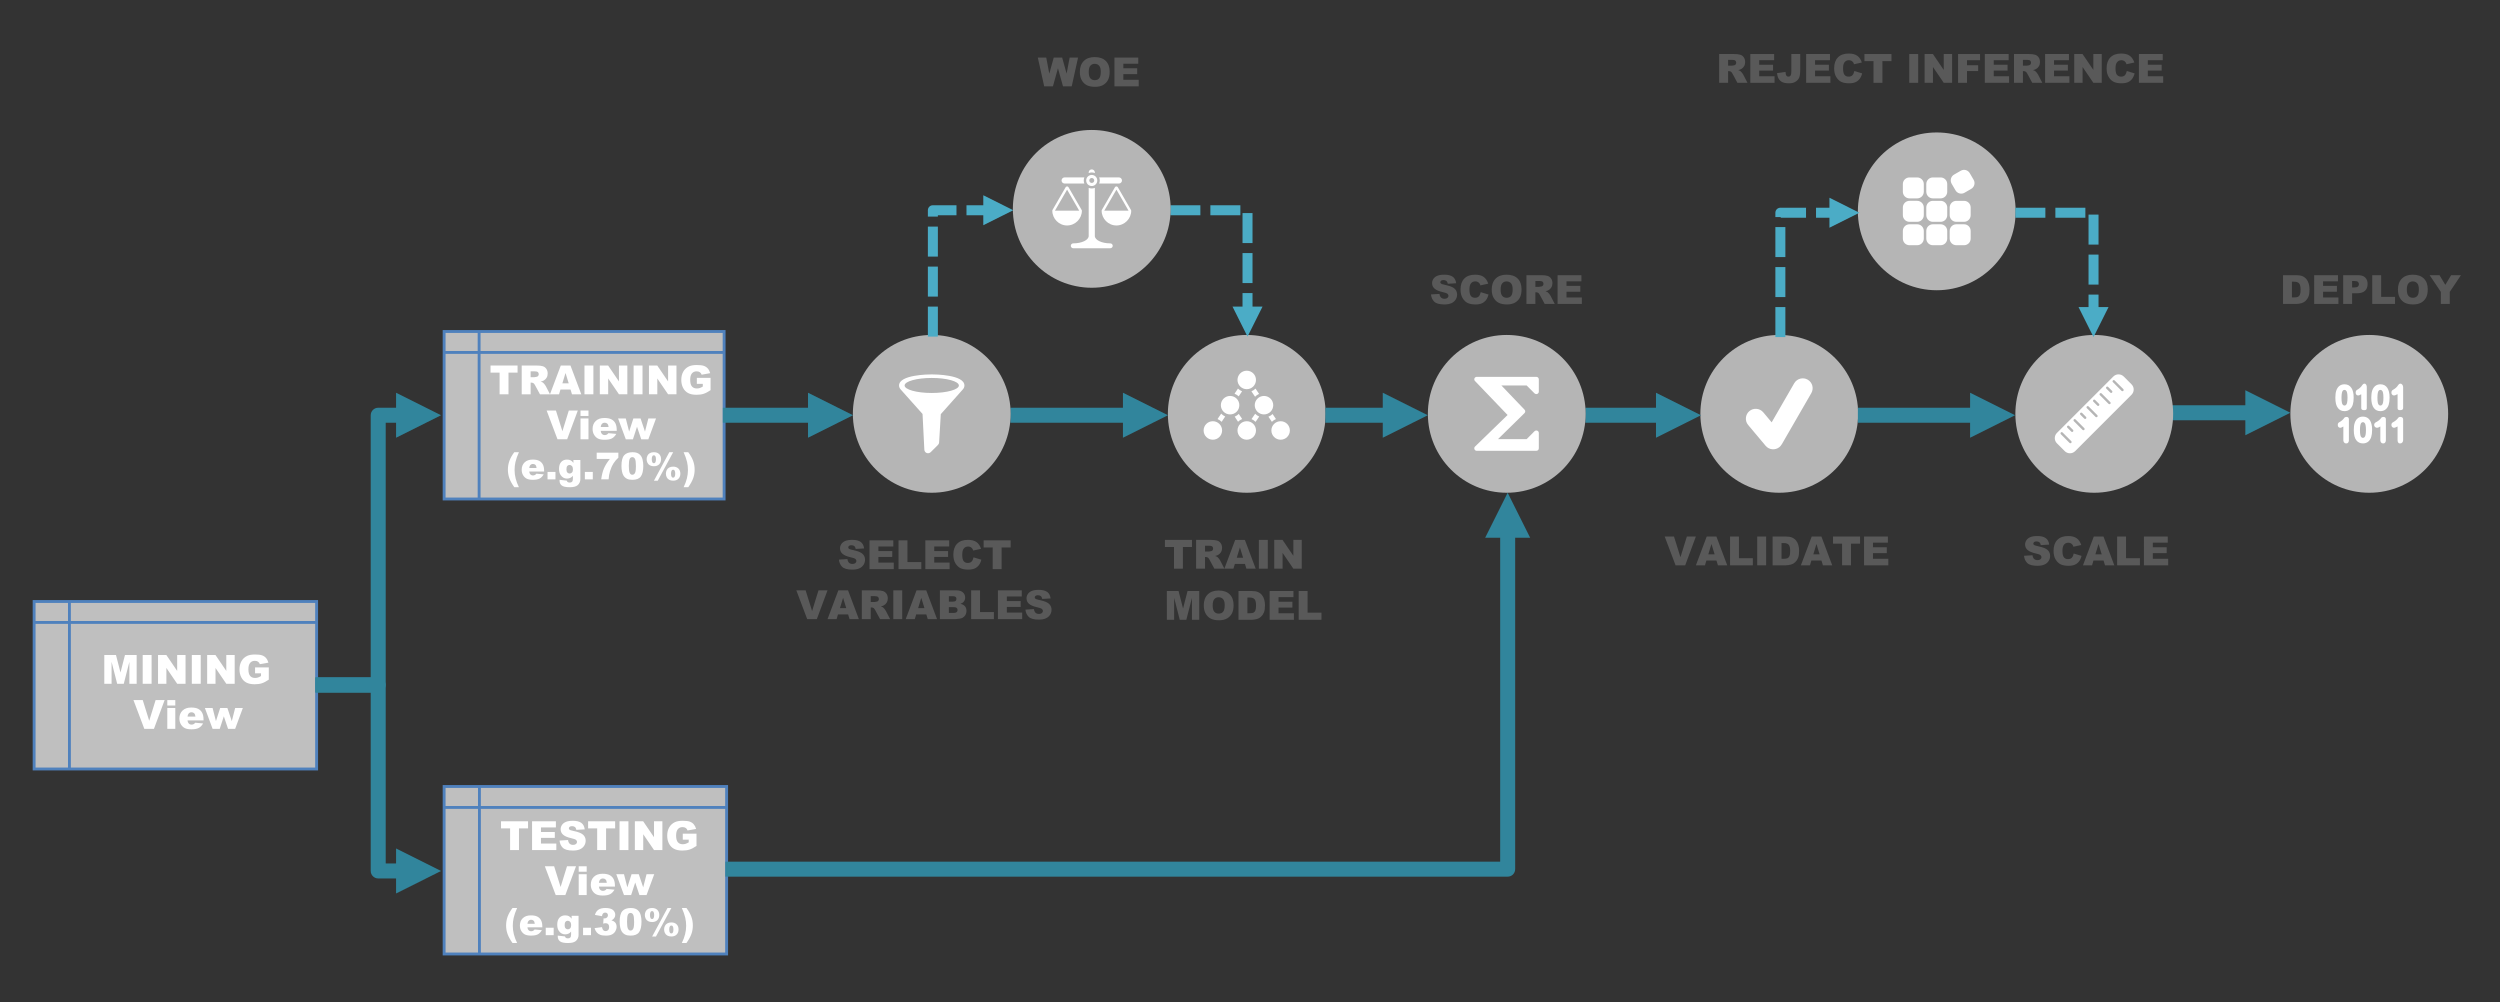 <?xml version="1.0" encoding="utf-8"?>
<!-- Generator: Adobe Illustrator 21.0.2, SVG Export Plug-In . SVG Version: 6.00 Build 0)  -->
<svg version="1.1" id="レイヤー_1" xmlns="http://www.w3.org/2000/svg" xmlns:xlink="http://www.w3.org/1999/xlink" x="0px"
	 y="0px" viewBox="0 0 870.667 349" style="enable-background:new 0 0 870.667 349;"
	 xml:space="preserve">
<rect x="0" y="0" width="870.667" height="349" fill="#333333" stroke="none"/>
<style type="text/css">
	.st0{fill-rule:evenodd;clip-rule:evenodd;fill:#BFBFBF;stroke:#4F81BD;stroke-miterlimit:10;}
	.st1{fill:none;stroke:#4F81BD;stroke-linejoin:round;stroke-miterlimit:10;}
	.st2{fill:#FFFFFF;}
	.st3{fill:#595959;}
	.st4{fill:#31859C;}
	.st5{fill:#B5B5B5;}
	.st6{fill:#4BACC6;}
</style>
<rect x="11.883" y="209.478" class="st0" width="98.385" height="58.335"/>
<path class="st1" d="M11.883,216.77h98.385 M24.182,209.478v58.335"/>
<g>
	<path class="st2" d="M36.321,228.116h4.072l1.571,6.098l1.56-6.098h4.07v10.021h-2.536v-7.643l-1.954,7.643h-2.295l-1.951-7.643
		v7.643h-2.536V228.116z"/>
	<path class="st2" d="M49.692,228.116h3.104v10.021h-3.104V228.116z"/>
	<path class="st2" d="M55.038,228.116h2.892l3.773,5.544v-5.544h2.919v10.021h-2.919l-3.753-5.502v5.502h-2.912V228.116z"/>
	<path class="st2" d="M66.802,228.116h3.104v10.021h-3.104V228.116z"/>
	<path class="st2" d="M72.148,228.116h2.892l3.773,5.544v-5.544h2.919v10.021h-2.919l-3.753-5.502v5.502h-2.912V228.116z"/>
	<path class="st2" d="M88.828,234.508v-2.085h4.785v4.272c-0.916,0.625-1.726,1.049-2.43,1.275s-1.539,0.338-2.505,0.338
		c-1.189,0-2.159-0.203-2.909-0.608s-1.331-1.009-1.743-1.812s-0.619-1.723-0.619-2.762c0-1.094,0.226-2.045,0.677-2.854
		s1.112-1.423,1.982-1.842c0.679-0.324,1.593-0.485,2.741-0.485c1.107,0,1.936,0.1,2.485,0.301s1.005,0.512,1.367,0.933
		s0.635,0.956,0.817,1.603l-2.987,0.533c-0.123-0.378-0.332-0.667-0.625-0.868s-0.669-0.301-1.125-0.301
		c-0.679,0-1.22,0.236-1.624,0.708s-0.605,1.218-0.605,2.239c0,1.084,0.204,1.859,0.612,2.324s0.977,0.697,1.706,0.697
		c0.346,0,0.677-0.05,0.991-0.15s0.674-0.271,1.08-0.513v-0.943H88.828z"/>
</g>
<g>
	<path class="st2" d="M46.475,243.812h3.237l2.255,7.212l2.227-7.212h3.143l-3.721,10.021h-3.356L46.475,243.812z"/>
	<path class="st2" d="M58.267,243.812h2.782v1.894h-2.782V243.812z M58.267,246.573h2.782v7.26h-2.782V246.573z"/>
	<path class="st2" d="M70.886,250.894h-5.578c0.05,0.446,0.171,0.779,0.362,0.998c0.269,0.314,0.62,0.472,1.053,0.472
		c0.273,0,0.533-0.068,0.779-0.205c0.15-0.087,0.312-0.239,0.485-0.458l2.741,0.253c-0.419,0.729-0.925,1.252-1.518,1.569
		c-0.592,0.316-1.442,0.475-2.55,0.475c-0.961,0-1.718-0.136-2.27-0.406c-0.551-0.271-1.008-0.702-1.371-1.293
		c-0.362-0.59-0.543-1.283-0.543-2.081c0-1.135,0.363-2.053,1.09-2.755c0.727-0.702,1.73-1.053,3.011-1.053
		c1.039,0,1.859,0.157,2.461,0.472s1.06,0.77,1.374,1.367s0.472,1.374,0.472,2.331V250.894z M68.056,249.561
		c-0.055-0.538-0.199-0.923-0.434-1.155s-0.543-0.349-0.926-0.349c-0.442,0-0.795,0.175-1.06,0.526
		c-0.168,0.219-0.276,0.544-0.321,0.978H68.056z"/>
	<path class="st2" d="M71.351,246.573h2.69l1.164,4.57l1.473-4.57h2.514l1.535,4.582l1.17-4.582h2.674l-2.674,7.26h-2.476
		l-1.471-4.368l-1.421,4.368h-2.487L71.351,246.573z"/>
</g>
<g>
	<path class="st3" d="M405.708,188.028h9.413v2.475h-3.158v7.547h-3.097v-7.547h-3.158V188.028z"/>
	<path class="st3" d="M416.563,198.05v-10.021h5.161c0.957,0,1.688,0.082,2.194,0.246s0.914,0.468,1.224,0.913
		s0.465,0.985,0.465,1.624c0,0.556-0.119,1.036-0.355,1.439c-0.237,0.403-0.563,0.73-0.979,0.981
		c-0.264,0.16-0.627,0.292-1.087,0.396c0.369,0.123,0.638,0.247,0.806,0.37c0.114,0.082,0.279,0.257,0.495,0.527
		c0.216,0.269,0.361,0.477,0.434,0.623l1.5,2.904h-3.499l-1.655-3.063c-0.209-0.396-0.396-0.654-0.561-0.772
		c-0.223-0.155-0.476-0.232-0.759-0.232h-0.273v4.067H416.563z M419.673,192.089h1.306c0.141,0,0.415-0.045,0.82-0.137
		c0.205-0.041,0.373-0.146,0.502-0.314s0.195-0.362,0.195-0.581c0-0.324-0.103-0.572-0.308-0.745s-0.59-0.26-1.155-0.26h-1.36
		V192.089z"/>
	<path class="st3" d="M433.573,196.396h-3.516l-0.489,1.654h-3.162l3.767-10.021h3.378l3.766,10.021h-3.243L433.573,196.396z
		 M432.93,194.229l-1.106-3.603l-1.095,3.603H432.93z"/>
	<path class="st3" d="M438.424,188.028h3.104v10.021h-3.104V188.028z"/>
	<path class="st3" d="M443.77,188.028h2.892l3.773,5.544v-5.544h2.919v10.021h-2.919l-3.753-5.502v5.502h-2.912V188.028z"/>
	<path class="st3" d="M406.378,205.828h4.072l1.571,6.098l1.56-6.098h4.07v10.021h-2.536v-7.643l-1.954,7.643h-2.295l-1.951-7.643
		v7.643h-2.536V205.828z"/>
	<path class="st3" d="M419.236,210.846c0-1.636,0.456-2.91,1.367-3.821s2.181-1.367,3.808-1.367c1.668,0,2.953,0.448,3.855,1.343
		s1.354,2.15,1.354,3.763c0,1.171-0.197,2.132-0.591,2.881s-0.964,1.333-1.709,1.75s-1.674,0.625-2.786,0.625
		c-1.13,0-2.065-0.18-2.806-0.54s-1.341-0.93-1.801-1.709S419.236,212.017,419.236,210.846z M422.333,210.859
		c0,1.012,0.188,1.739,0.564,2.181s0.888,0.663,1.535,0.663c0.666,0,1.18-0.216,1.545-0.649s0.547-1.21,0.547-2.331
		c0-0.943-0.19-1.633-0.571-2.068s-0.896-0.653-1.548-0.653c-0.625,0-1.125,0.221-1.504,0.663S422.333,209.838,422.333,210.859z"/>
	<path class="st3" d="M431.329,205.828h4.601c0.907,0,1.64,0.123,2.198,0.369s1.02,0.599,1.384,1.06s0.629,0.996,0.793,1.606
		s0.246,1.258,0.246,1.941c0,1.071-0.122,1.901-0.366,2.492s-0.582,1.084-1.015,1.483s-0.898,0.664-1.395,0.796
		c-0.679,0.182-1.294,0.273-1.846,0.273h-4.601V205.828z M434.425,208.098v5.476h0.759c0.647,0,1.107-0.072,1.381-0.215
		s0.488-0.394,0.643-0.752s0.232-0.938,0.232-1.74c0-1.062-0.173-1.789-0.52-2.181s-0.92-0.588-1.723-0.588H434.425z"/>
	<path class="st3" d="M442.171,205.828h8.299v2.14h-5.195v1.593h4.819v2.044h-4.819v1.976h5.346v2.27h-8.449V205.828z"/>
	<path class="st3" d="M452.288,205.828h3.097v7.554h4.833v2.468h-7.93V205.828z"/>
</g>
<rect x="154.673" y="115.446" class="st0" width="97.515" height="58.335"/>
<path class="st1" d="M154.673,122.738h97.515 M166.862,115.446v58.335"/>
<g>
	<path class="st2" d="M170.837,127.3h9.413v2.475h-3.158v7.547h-3.097v-7.547h-3.158V127.3z"/>
	<path class="st2" d="M181.692,137.321V127.3h5.161c0.957,0,1.688,0.082,2.194,0.246s0.914,0.468,1.224,0.913
		s0.465,0.985,0.465,1.624c0,0.556-0.119,1.036-0.355,1.439c-0.237,0.403-0.563,0.73-0.979,0.981
		c-0.264,0.16-0.627,0.292-1.087,0.396c0.369,0.123,0.638,0.247,0.806,0.37c0.114,0.082,0.279,0.257,0.495,0.527
		c0.216,0.269,0.361,0.477,0.434,0.623l1.5,2.904h-3.499l-1.655-3.063c-0.209-0.396-0.396-0.654-0.561-0.772
		c-0.223-0.155-0.476-0.232-0.759-0.232h-0.273v4.067H181.692z M184.802,131.36h1.306c0.141,0,0.415-0.045,0.82-0.137
		c0.205-0.041,0.373-0.146,0.502-0.314s0.195-0.362,0.195-0.581c0-0.324-0.103-0.572-0.308-0.745s-0.59-0.26-1.155-0.26h-1.36
		V131.36z"/>
	<path class="st2" d="M198.702,135.667h-3.516l-0.489,1.654h-3.162l3.767-10.021h3.378l3.766,10.021h-3.243L198.702,135.667z
		 M198.059,133.5l-1.106-3.603l-1.095,3.603H198.059z"/>
	<path class="st2" d="M203.553,127.3h3.104v10.021h-3.104V127.3z"/>
	<path class="st2" d="M208.899,127.3h2.892l3.773,5.544V127.3h2.919v10.021h-2.919l-3.753-5.502v5.502h-2.912V127.3z"/>
	<path class="st2" d="M220.664,127.3h3.104v10.021h-3.104V127.3z"/>
	<path class="st2" d="M226.009,127.3h2.892l3.773,5.544V127.3h2.919v10.021h-2.919l-3.753-5.502v5.502h-2.912V127.3z"/>
	<path class="st2" d="M242.689,133.691v-2.085h4.785v4.272c-0.916,0.625-1.726,1.049-2.43,1.275s-1.539,0.338-2.505,0.338
		c-1.189,0-2.159-0.203-2.909-0.608s-1.331-1.009-1.743-1.812s-0.619-1.723-0.619-2.762c0-1.094,0.226-2.045,0.677-2.854
		s1.112-1.423,1.982-1.842c0.679-0.324,1.593-0.485,2.741-0.485c1.107,0,1.936,0.1,2.485,0.301s1.005,0.512,1.367,0.933
		s0.635,0.956,0.817,1.603l-2.987,0.533c-0.123-0.378-0.332-0.667-0.625-0.868s-0.669-0.301-1.125-0.301
		c-0.679,0-1.22,0.236-1.624,0.708s-0.605,1.218-0.605,2.239c0,1.084,0.204,1.859,0.612,2.324s0.977,0.697,1.706,0.697
		c0.346,0,0.677-0.05,0.991-0.15s0.674-0.271,1.08-0.513v-0.943H242.689z"/>
</g>
<g>
	<path class="st2" d="M190.376,142.972h3.237l2.255,7.212l2.227-7.212h3.143l-3.721,10.021h-3.356L190.376,142.972z"/>
	<path class="st2" d="M202.168,142.972h2.782v1.894h-2.782V142.972z M202.168,145.733h2.782v7.26h-2.782V145.733z"/>
	<path class="st2" d="M214.787,150.054h-5.578c0.05,0.447,0.171,0.779,0.362,0.998c0.269,0.314,0.62,0.472,1.053,0.472
		c0.273,0,0.533-0.068,0.779-0.205c0.15-0.086,0.312-0.239,0.485-0.458l2.741,0.253c-0.419,0.729-0.925,1.252-1.518,1.569
		s-1.442,0.475-2.55,0.475c-0.961,0-1.718-0.136-2.27-0.407s-1.008-0.702-1.371-1.292s-0.543-1.284-0.543-2.082
		c0-1.135,0.363-2.053,1.09-2.755s1.73-1.053,3.011-1.053c1.039,0,1.859,0.157,2.461,0.472s1.06,0.77,1.374,1.367
		s0.472,1.374,0.472,2.331V150.054z M211.957,148.721c-0.055-0.538-0.199-0.923-0.434-1.155s-0.543-0.349-0.926-0.349
		c-0.442,0-0.795,0.175-1.06,0.526c-0.168,0.219-0.276,0.544-0.321,0.978H211.957z"/>
	<path class="st2" d="M215.252,145.733h2.69l1.164,4.571l1.473-4.571h2.514l1.535,4.583l1.17-4.583h2.674l-2.674,7.26h-2.476
		l-1.471-4.368l-1.421,4.368h-2.487L215.252,145.733z"/>
</g>
<g>
	<g>
		<path class="st2" d="M179.11,157.484h1.612c-0.554,1.227-0.954,2.361-1.2,3.402c-0.208,0.884-0.311,1.828-0.311,2.831
			c0,1.934,0.503,3.923,1.511,5.967h-1.612c-0.821-1.164-1.397-2.216-1.73-3.158c-0.332-0.942-0.498-1.929-0.498-2.961
			c0-1.071,0.175-2.088,0.523-3.053C177.755,159.547,178.323,158.538,179.11,157.484z"/>
		<path class="st2" d="M189.495,164.219h-5.18c0.046,0.415,0.159,0.724,0.336,0.927c0.25,0.292,0.576,0.438,0.978,0.438
			c0.254,0,0.495-0.063,0.724-0.19c0.14-0.081,0.29-0.222,0.451-0.425l2.545,0.235c-0.389,0.677-0.859,1.163-1.409,1.457
			c-0.55,0.294-1.339,0.441-2.368,0.441c-0.893,0-1.595-0.126-2.107-0.378c-0.512-0.251-0.937-0.651-1.272-1.199
			c-0.337-0.548-0.505-1.192-0.505-1.933c0-1.054,0.337-1.906,1.013-2.558c0.675-0.652,1.607-0.978,2.796-0.978
			c0.965,0,1.727,0.146,2.285,0.438s0.984,0.715,1.276,1.27s0.438,1.276,0.438,2.165V164.219z M186.867,162.981
			c-0.051-0.5-0.185-0.857-0.403-1.073c-0.218-0.216-0.504-0.324-0.86-0.324c-0.411,0-0.738,0.163-0.984,0.489
			c-0.157,0.203-0.256,0.506-0.298,0.908H186.867z"/>
		<path class="st2" d="M190.688,164.358h2.761v2.59h-2.761V164.358z"/>
		<path class="st2" d="M199.702,160.207h2.418v6.367l0.006,0.298c0,0.423-0.09,0.826-0.27,1.209c-0.18,0.383-0.419,0.693-0.718,0.93
			c-0.298,0.237-0.677,0.408-1.136,0.514c-0.459,0.106-0.985,0.159-1.578,0.159c-1.354,0-2.284-0.203-2.79-0.609
			c-0.506-0.406-0.759-0.95-0.759-1.631c0-0.084,0.004-0.199,0.013-0.343l2.507,0.286c0.063,0.233,0.161,0.394,0.292,0.482
			c0.19,0.131,0.43,0.197,0.717,0.197c0.373,0,0.65-0.1,0.835-0.298c0.184-0.199,0.276-0.546,0.276-1.041v-1.022
			c-0.254,0.3-0.508,0.519-0.762,0.654c-0.398,0.211-0.827,0.317-1.289,0.317c-0.901,0-1.629-0.394-2.184-1.181
			c-0.394-0.559-0.59-1.297-0.59-2.215c0-1.049,0.254-1.849,0.762-2.399s1.172-0.825,1.993-0.825c0.525,0,0.958,0.089,1.298,0.267
			c0.34,0.178,0.659,0.472,0.955,0.882V160.207z M197.271,163.476c0,0.487,0.104,0.847,0.311,1.083
			c0.208,0.234,0.48,0.352,0.819,0.352c0.322,0,0.591-0.122,0.809-0.365c0.218-0.244,0.327-0.611,0.327-1.102
			s-0.114-0.866-0.343-1.127c-0.229-0.26-0.508-0.39-0.838-0.39s-0.594,0.12-0.79,0.359
			C197.369,162.525,197.271,162.922,197.271,163.476z"/>
		<path class="st2" d="M203.688,164.358h2.761v2.59h-2.761V164.358z"/>
		<path class="st2" d="M207.808,157.643h7.547v1.746c-0.656,0.592-1.204,1.233-1.644,1.923c-0.533,0.838-0.954,1.771-1.263,2.799
			c-0.246,0.8-0.411,1.746-0.495,2.837h-2.577c0.203-1.519,0.522-2.793,0.958-3.821s1.125-2.128,2.069-3.301h-4.596V157.643z"/>
		<path class="st2" d="M216.434,162.257c0-1.769,0.318-3.007,0.955-3.713c0.637-0.707,1.607-1.06,2.911-1.06
			c0.626,0,1.141,0.077,1.542,0.232c0.402,0.154,0.73,0.355,0.984,0.603c0.254,0.248,0.454,0.508,0.6,0.781
			c0.146,0.272,0.263,0.591,0.352,0.955c0.173,0.694,0.26,1.417,0.26,2.171c0,1.688-0.286,2.924-0.857,3.707
			s-1.555,1.174-2.952,1.174c-0.783,0-1.416-0.125-1.898-0.375s-0.878-0.616-1.187-1.098c-0.224-0.343-0.399-0.812-0.523-1.406
			C216.497,163.634,216.434,162.977,216.434,162.257z M218.999,162.264c0,1.185,0.104,1.994,0.314,2.428
			c0.209,0.434,0.513,0.651,0.911,0.651c0.262,0,0.49-0.092,0.682-0.276c0.193-0.185,0.334-0.475,0.426-0.873
			c0.091-0.398,0.136-1.018,0.136-1.86c0-1.236-0.105-2.066-0.314-2.492c-0.21-0.425-0.524-0.638-0.943-0.638
			c-0.427,0-0.736,0.217-0.927,0.65C219.094,160.289,218.999,161.091,218.999,162.264z"/>
		<path class="st2" d="M225.2,159.928c0-0.432,0.094-0.842,0.283-1.231c0.188-0.389,0.476-0.688,0.863-0.898
			c0.387-0.209,0.845-0.314,1.374-0.314c0.779,0,1.392,0.222,1.841,0.667s0.673,1.037,0.673,1.777c0,0.745-0.224,1.339-0.673,1.784
			s-1.062,0.667-1.841,0.667c-0.529,0-0.987-0.104-1.374-0.314c-0.388-0.209-0.675-0.509-0.863-0.898
			C225.295,160.776,225.2,160.364,225.2,159.928z M226.984,159.94c0,0.525,0.084,0.906,0.254,1.143
			c0.11,0.157,0.271,0.235,0.482,0.235s0.37-0.078,0.476-0.235c0.169-0.237,0.254-0.618,0.254-1.143
			c0-0.521-0.084-0.901-0.254-1.143c-0.106-0.152-0.265-0.229-0.476-0.229s-0.373,0.076-0.482,0.229
			C227.069,159.035,226.984,159.416,226.984,159.94z M233.101,157.484h1.341l-5.376,9.94h-1.327L233.101,157.484z M231.91,164.961
			c0-0.436,0.093-0.847,0.279-1.235c0.186-0.387,0.474-0.687,0.863-0.898s0.846-0.317,1.371-0.317c0.783,0,1.398,0.223,1.847,0.669
			c0.449,0.447,0.673,1.04,0.673,1.781s-0.224,1.334-0.673,1.781c-0.449,0.446-1.064,0.669-1.847,0.669
			c-0.525,0-0.982-0.106-1.371-0.317s-0.677-0.511-0.863-0.898C232.003,165.809,231.91,165.397,231.91,164.961z M233.694,164.974
			c0,0.525,0.084,0.906,0.254,1.143c0.106,0.152,0.265,0.229,0.476,0.229s0.373-0.076,0.482-0.229
			c0.169-0.237,0.254-0.618,0.254-1.143s-0.084-0.908-0.254-1.149c-0.11-0.152-0.271-0.229-0.482-0.229s-0.37,0.078-0.476,0.235
			C233.778,164.068,233.694,164.449,233.694,164.974z"/>
		<path class="st2" d="M241.396,160.512c0.35,0.965,0.524,1.982,0.524,3.053c0,1.033-0.166,2.02-0.499,2.961
			c-0.332,0.941-0.909,1.994-1.729,3.158h-1.612c1.007-2.044,1.511-4.033,1.511-5.967c0-1.003-0.104-1.947-0.311-2.831
			c-0.246-1.041-0.646-2.175-1.2-3.402h1.612C240.479,158.538,241.048,159.547,241.396,160.512z"/>
	</g>
</g>
<rect x="154.673" y="273.907" class="st0" width="98.385" height="58.335"/>
<path class="st1" d="M154.673,281.199h98.385 M166.971,273.907v58.335"/>
<g>
	<path class="st2" d="M174.49,286.027h9.413v2.475h-3.158v7.547h-3.097v-7.547h-3.158V286.027z"/>
	<path class="st2" d="M185.298,286.027h8.299v2.14h-5.195v1.593h4.819v2.044h-4.819v1.976h5.346v2.27h-8.449V286.027z"/>
	<path class="st2" d="M194.875,292.733l2.946-0.185c0.064,0.479,0.194,0.843,0.39,1.094c0.319,0.405,0.775,0.608,1.367,0.608
		c0.442,0,0.783-0.104,1.022-0.312c0.239-0.207,0.359-0.447,0.359-0.721c0-0.26-0.114-0.492-0.342-0.697s-0.756-0.398-1.586-0.581
		c-1.358-0.306-2.327-0.711-2.905-1.217c-0.583-0.506-0.875-1.15-0.875-1.935c0-0.515,0.149-1.002,0.448-1.459
		c0.298-0.459,0.748-0.818,1.347-1.08c0.599-0.263,1.421-0.394,2.464-0.394c1.281,0,2.257,0.238,2.929,0.714
		c0.672,0.477,1.072,1.234,1.2,2.273l-2.919,0.171c-0.078-0.451-0.24-0.779-0.489-0.984s-0.591-0.308-1.029-0.308
		c-0.36,0-0.631,0.076-0.813,0.229c-0.182,0.153-0.273,0.339-0.273,0.558c0,0.159,0.075,0.303,0.226,0.431
		c0.146,0.132,0.492,0.255,1.039,0.369c1.354,0.292,2.323,0.587,2.909,0.885c0.585,0.299,1.012,0.669,1.278,1.111
		s0.4,0.937,0.4,1.483c0,0.643-0.178,1.235-0.533,1.777s-0.852,0.954-1.49,1.233c-0.638,0.281-1.442,0.421-2.413,0.421
		c-1.705,0-2.885-0.328-3.541-0.984S194.962,293.745,194.875,292.733z"/>
	<path class="st2" d="M204.821,286.027h9.413v2.475h-3.158v7.547h-3.097v-7.547h-3.158V286.027z"/>
	<path class="st2" d="M215.759,286.027h3.104v10.021h-3.104V286.027z"/>
	<path class="st2" d="M221.105,286.027h2.892l3.773,5.544v-5.544h2.919v10.021h-2.919l-3.753-5.503v5.503h-2.912V286.027z"/>
	<path class="st2" d="M237.784,292.419v-2.085h4.785v4.272c-0.916,0.624-1.726,1.05-2.43,1.274
		c-0.704,0.227-1.539,0.339-2.505,0.339c-1.189,0-2.159-0.203-2.909-0.608s-1.331-1.01-1.743-1.812s-0.619-1.723-0.619-2.762
		c0-1.094,0.226-2.045,0.677-2.854c0.451-0.809,1.112-1.423,1.982-1.842c0.679-0.323,1.593-0.485,2.741-0.485
		c1.107,0,1.936,0.101,2.485,0.301s1.005,0.512,1.367,0.933c0.362,0.422,0.635,0.956,0.817,1.604l-2.987,0.533
		c-0.123-0.378-0.332-0.668-0.625-0.868s-0.669-0.301-1.125-0.301c-0.679,0-1.22,0.235-1.624,0.708
		c-0.403,0.471-0.605,1.218-0.605,2.238c0,1.085,0.204,1.859,0.612,2.324s0.977,0.697,1.706,0.697c0.346,0,0.677-0.05,0.991-0.15
		s0.674-0.271,1.08-0.513v-0.943H237.784z"/>
</g>
<g>
	<path class="st2" d="M189.75,301.699h3.237l2.255,7.212l2.227-7.212h3.143l-3.721,10.021h-3.356L189.75,301.699z"/>
	<path class="st2" d="M201.542,301.699h2.782v1.894h-2.782V301.699z M201.542,304.461h2.782v7.26h-2.782V304.461z"/>
	<path class="st2" d="M214.161,308.781h-5.578c0.05,0.446,0.171,0.779,0.362,0.998c0.269,0.314,0.62,0.472,1.053,0.472
		c0.273,0,0.533-0.068,0.779-0.205c0.15-0.087,0.312-0.239,0.485-0.458l2.741,0.253c-0.419,0.729-0.925,1.252-1.518,1.569
		c-0.592,0.316-1.442,0.475-2.55,0.475c-0.961,0-1.718-0.136-2.27-0.406c-0.551-0.271-1.008-0.702-1.371-1.293
		c-0.362-0.59-0.543-1.283-0.543-2.081c0-1.135,0.363-2.053,1.09-2.755s1.73-1.053,3.011-1.053c1.039,0,1.859,0.157,2.461,0.472
		s1.06,0.771,1.374,1.367s0.472,1.374,0.472,2.331V308.781z M211.331,307.448c-0.055-0.538-0.199-0.923-0.434-1.155
		s-0.543-0.349-0.926-0.349c-0.442,0-0.795,0.176-1.06,0.526c-0.168,0.219-0.276,0.545-0.321,0.978H211.331z"/>
	<path class="st2" d="M214.626,304.461h2.69l1.164,4.57l1.473-4.57h2.514l1.535,4.582l1.17-4.582h2.674l-2.674,7.26h-2.476
		l-1.471-4.368l-1.421,4.368h-2.487L214.626,304.461z"/>
</g>
<g>
	<path class="st2" d="M178.485,316.223h1.612c-0.554,1.228-0.954,2.361-1.2,3.402c-0.208,0.885-0.311,1.828-0.311,2.832
		c0,1.934,0.503,3.922,1.511,5.967h-1.612c-0.821-1.164-1.397-2.217-1.73-3.158c-0.332-0.941-0.498-1.929-0.498-2.961
		c0-1.071,0.175-2.089,0.523-3.054C177.13,318.286,177.698,317.277,178.485,316.223z"/>
	<path class="st2" d="M188.87,322.958h-5.18c0.046,0.415,0.159,0.724,0.336,0.927c0.25,0.292,0.576,0.438,0.978,0.438
		c0.254,0,0.495-0.063,0.724-0.189c0.14-0.081,0.29-0.223,0.451-0.426l2.545,0.234c-0.389,0.678-0.859,1.163-1.409,1.457
		s-1.339,0.441-2.368,0.441c-0.893,0-1.595-0.126-2.107-0.378s-0.937-0.651-1.272-1.199c-0.337-0.548-0.505-1.192-0.505-1.933
		c0-1.055,0.337-1.907,1.013-2.559c0.675-0.651,1.607-0.978,2.796-0.978c0.965,0,1.727,0.146,2.285,0.438
		c0.559,0.291,0.984,0.715,1.276,1.27c0.292,0.554,0.438,1.275,0.438,2.164V322.958z M186.242,321.721
		c-0.051-0.5-0.185-0.857-0.403-1.073c-0.218-0.216-0.504-0.323-0.86-0.323c-0.411,0-0.738,0.162-0.984,0.488
		c-0.157,0.203-0.256,0.506-0.298,0.908H186.242z"/>
	<path class="st2" d="M190.063,323.098h2.761v2.59h-2.761V323.098z"/>
	<path class="st2" d="M199.077,318.946h2.418v6.366l0.006,0.299c0,0.423-0.09,0.826-0.27,1.209c-0.18,0.383-0.419,0.693-0.718,0.93
		c-0.298,0.237-0.677,0.409-1.136,0.515c-0.459,0.105-0.985,0.159-1.578,0.159c-1.354,0-2.284-0.203-2.79-0.609
		c-0.506-0.406-0.759-0.95-0.759-1.632c0-0.085,0.004-0.199,0.013-0.343l2.507,0.285c0.063,0.233,0.161,0.395,0.292,0.482
		c0.19,0.132,0.43,0.197,0.717,0.197c0.373,0,0.65-0.1,0.835-0.299c0.184-0.198,0.276-0.545,0.276-1.041v-1.021
		c-0.254,0.301-0.508,0.519-0.762,0.654c-0.398,0.211-0.827,0.316-1.289,0.316c-0.901,0-1.629-0.393-2.184-1.18
		c-0.394-0.559-0.59-1.298-0.59-2.216c0-1.05,0.254-1.85,0.762-2.399s1.172-0.825,1.993-0.825c0.525,0,0.958,0.089,1.298,0.267
		c0.34,0.178,0.659,0.472,0.955,0.883V318.946z M196.646,322.215c0,0.487,0.104,0.848,0.311,1.083
		c0.208,0.234,0.48,0.353,0.819,0.353c0.322,0,0.591-0.122,0.809-0.365c0.218-0.243,0.327-0.61,0.327-1.102
		s-0.114-0.866-0.343-1.127c-0.229-0.26-0.508-0.391-0.838-0.391s-0.594,0.12-0.79,0.359
		C196.744,321.265,196.646,321.661,196.646,322.215z"/>
	<path class="st2" d="M203.063,323.098h2.761v2.59h-2.761V323.098z"/>
	<path class="st2" d="M209.646,319.073l-2.444-0.438c0.203-0.778,0.594-1.375,1.171-1.789c0.578-0.415,1.396-0.623,2.454-0.623
		c1.214,0,2.093,0.227,2.634,0.68s0.813,1.021,0.813,1.707c0,0.402-0.11,0.767-0.33,1.092c-0.22,0.326-0.552,0.612-0.997,0.857
		c0.36,0.089,0.635,0.192,0.825,0.311c0.309,0.191,0.549,0.441,0.72,0.753c0.172,0.311,0.257,0.683,0.257,1.114
		c0,0.541-0.142,1.061-0.425,1.558s-0.692,0.881-1.225,1.149s-1.233,0.402-2.101,0.402c-0.846,0-1.514-0.099-2.003-0.298
		c-0.488-0.199-0.891-0.49-1.206-0.873c-0.315-0.383-0.557-0.864-0.727-1.444l2.583-0.342c0.102,0.52,0.259,0.881,0.473,1.082
		c0.213,0.201,0.485,0.301,0.815,0.301c0.347,0,0.636-0.127,0.866-0.381c0.231-0.254,0.346-0.592,0.346-1.016
		c0-0.432-0.111-0.766-0.333-1.002c-0.222-0.237-0.523-0.355-0.904-0.355c-0.203,0-0.482,0.051-0.838,0.152l0.133-1.848
		c0.144,0.021,0.256,0.031,0.336,0.031c0.338,0,0.621-0.107,0.848-0.323c0.226-0.216,0.339-0.472,0.339-0.769
		c0-0.283-0.084-0.51-0.254-0.679s-0.402-0.254-0.698-0.254c-0.305,0-0.552,0.092-0.743,0.276
		C209.842,318.289,209.714,318.612,209.646,319.073z"/>
	<path class="st2" d="M215.809,320.996c0-1.769,0.318-3.006,0.955-3.713c0.637-0.707,1.607-1.061,2.911-1.061
		c0.626,0,1.141,0.078,1.542,0.232s0.73,0.355,0.984,0.603c0.254,0.248,0.454,0.508,0.6,0.781c0.146,0.272,0.263,0.591,0.352,0.955
		c0.173,0.694,0.26,1.418,0.26,2.171c0,1.688-0.286,2.924-0.857,3.707s-1.555,1.174-2.952,1.174c-0.783,0-1.416-0.124-1.898-0.374
		s-0.878-0.616-1.187-1.099c-0.224-0.342-0.399-0.811-0.523-1.405C215.872,322.373,215.809,321.716,215.809,320.996z
		 M218.374,321.003c0,1.185,0.104,1.994,0.314,2.428c0.209,0.434,0.513,0.651,0.911,0.651c0.262,0,0.49-0.093,0.682-0.276
		c0.193-0.185,0.334-0.476,0.426-0.873c0.091-0.397,0.136-1.018,0.136-1.86c0-1.235-0.105-2.065-0.314-2.491
		c-0.21-0.425-0.524-0.638-0.943-0.638c-0.427,0-0.736,0.217-0.927,0.65S218.374,319.831,218.374,321.003z"/>
	<path class="st2" d="M224.575,318.667c0-0.432,0.094-0.842,0.283-1.231c0.188-0.39,0.476-0.688,0.863-0.898
		c0.387-0.209,0.845-0.314,1.374-0.314c0.779,0,1.392,0.223,1.841,0.667s0.673,1.037,0.673,1.777c0,0.745-0.224,1.339-0.673,1.784
		c-0.449,0.443-1.062,0.666-1.841,0.666c-0.529,0-0.987-0.104-1.374-0.314c-0.388-0.209-0.675-0.509-0.863-0.898
		C224.67,319.516,224.575,319.103,224.575,318.667z M226.359,318.68c0,0.524,0.084,0.905,0.254,1.143
		c0.11,0.156,0.271,0.234,0.482,0.234s0.37-0.078,0.476-0.234c0.169-0.237,0.254-0.618,0.254-1.143c0-0.521-0.084-0.901-0.254-1.143
		c-0.106-0.152-0.265-0.229-0.476-0.229s-0.373,0.076-0.482,0.229C226.444,317.774,226.359,318.155,226.359,318.68z
		 M232.476,316.223h1.341l-5.376,9.941h-1.327L232.476,316.223z M231.285,323.701c0-0.437,0.093-0.848,0.279-1.235
		c0.186-0.387,0.474-0.687,0.863-0.897c0.389-0.212,0.846-0.318,1.371-0.318c0.783,0,1.398,0.224,1.847,0.67s0.673,1.04,0.673,1.781
		c0,0.74-0.224,1.334-0.673,1.78s-1.064,0.669-1.847,0.669c-0.525,0-0.982-0.105-1.371-0.316c-0.389-0.212-0.677-0.512-0.863-0.898
		C231.378,324.548,231.285,324.137,231.285,323.701z M233.069,323.713c0,0.525,0.084,0.906,0.254,1.143
		c0.106,0.152,0.265,0.229,0.476,0.229s0.373-0.076,0.482-0.229c0.169-0.236,0.254-0.617,0.254-1.143
		c0-0.524-0.084-0.907-0.254-1.148c-0.11-0.152-0.271-0.229-0.482-0.229s-0.37,0.078-0.476,0.234
		C233.153,322.808,233.069,323.188,233.069,323.713z"/>
	<path class="st2" d="M240.771,319.251c0.35,0.965,0.524,1.982,0.524,3.054c0,1.032-0.166,2.02-0.499,2.961
		c-0.332,0.941-0.909,1.994-1.729,3.158h-1.612c1.007-2.045,1.511-4.033,1.511-5.967c0-1.004-0.104-1.947-0.311-2.832
		c-0.246-1.041-0.646-2.175-1.2-3.402h1.612C239.854,317.277,240.423,318.286,240.771,319.251z"/>
</g>
<path class="st4" d="M281.403,136.777l15.672,7.836l-15.672,7.836V136.777z M251.752,142.001h32.263v5.224h-32.263V142.001z"/>
<g>
	<path class="st5" d="M461.681,144.123L461.681,144.123c0-15.184-12.301-27.468-27.483-27.468
		c-15.167,0-27.468,12.284-27.468,27.468c0,15.166,12.301,27.483,27.468,27.483C449.38,171.606,461.681,159.29,461.681,144.123z"/>
	<path class="st2" d="M426.695,145.057L426.695,145.057l-1.24,1.852c-0.403-0.418-0.902-0.74-1.433-0.966l1.272-1.884
		C425.681,144.478,426.164,144.814,426.695,145.057z M435.823,136.282L435.823,136.282l1.273,1.884
		c0.386-0.418,0.869-0.758,1.401-0.983l-1.24-1.85C436.855,135.734,436.372,136.056,435.823,136.282z M431.396,138.037
		L431.396,138.037l1.176-1.756c-0.532-0.225-1.03-0.547-1.434-0.949l-1.191,1.786C430.494,137.329,430.977,137.636,431.396,138.037z
		 M437.128,144.106L437.128,144.106l-1.273,1.852c0.549,0.225,1.032,0.564,1.419,0.966l1.27-1.85
		C438.014,144.847,437.531,144.51,437.128,144.106z M432.604,145.926L432.604,145.926l-1.176-1.771
		c-0.401,0.401-0.884,0.725-1.431,0.951l1.174,1.771C431.574,146.473,432.072,146.151,432.604,145.926z M444.373,145.943
		L444.373,145.943l-1.176-1.755c-0.401,0.401-0.901,0.725-1.449,0.934l1.208,1.788C443.36,146.491,443.843,146.169,444.373,145.943z
		 M434.198,129.101L434.198,129.101c-1.77,0-3.221,1.434-3.221,3.221c0,1.771,1.451,3.219,3.221,3.219
		c1.786,0,3.219-1.449,3.219-3.219C437.418,130.534,435.984,129.101,434.198,129.101z M425.617,149.92L425.617,149.92
		c0,1.77-1.449,3.219-3.22,3.219c-1.787,0-3.22-1.449-3.22-3.219c0-1.788,1.433-3.221,3.22-3.221
		C424.167,146.699,425.617,148.132,425.617,149.92z M449.219,149.92L449.219,149.92c0,1.77-1.431,3.219-3.219,3.219
		c-1.771,0-3.221-1.449-3.221-3.219c0-1.788,1.451-3.221,3.221-3.221C447.788,146.699,449.219,148.132,449.219,149.92z
		 M437.418,149.92L437.418,149.92c0,1.77-1.434,3.219-3.219,3.219c-1.771,0-3.221-1.449-3.221-3.219
		c0-1.788,1.451-3.221,3.221-3.221C435.984,146.699,437.418,148.132,437.418,149.92z M431.621,141.112L431.621,141.112
		c0,1.788-1.431,3.219-3.219,3.219c-1.771,0-3.22-1.431-3.22-3.219c0-1.77,1.449-3.219,3.22-3.219
		C430.19,137.893,431.621,139.342,431.621,141.112z M443.424,141.112L443.424,141.112c0,1.788-1.434,3.219-3.221,3.219
		c-1.771,0-3.219-1.431-3.219-3.219c0-1.77,1.449-3.219,3.219-3.219C441.991,137.893,443.424,139.342,443.424,141.112z"/>
</g>
<path class="st4" d="M137.937,152.449l15.672-7.836l-15.672-7.836V152.449z M109.833,241.076h21.888
	c1.439,0,2.612-1.173,2.612-2.612v-93.851l-2.612,2.612h8.828v-5.224h-8.828c-1.439,0-2.612,1.173-2.612,2.612v93.851l2.612-2.612
	h-21.888V241.076z"/>
<path class="st4" d="M137.937,295.493l15.672,7.836l-15.672,7.836V295.493z M109.833,236.033h21.888
	c1.439,0,2.612,1.173,2.612,2.612v64.683l-2.612-2.612h8.828v5.224h-8.828c-1.439,0-2.612-1.173-2.612-2.612v-64.683l2.612,2.612
	h-21.888V236.033z"/>
<g>
	<path class="st5" d="M647.133,144.123L647.133,144.123c0-15.184-12.301-27.468-27.483-27.468
		c-15.167,0-27.468,12.284-27.468,27.468c0,15.166,12.301,27.483,27.468,27.483C634.832,171.606,647.133,159.29,647.133,144.123z"/>
	<path class="st2" d="M630.823,136.91L630.823,136.91c0.951-1.642,0.386-3.736-1.255-4.685c-1.642-0.951-3.751-0.386-4.702,1.255
		l-7.857,13.604l-2.914-3.477c-1.223-1.466-3.396-1.642-4.845-0.436c-1.449,1.223-1.642,3.397-0.419,4.846l6.071,7.23
		c1.223,1.465,3.38,1.642,4.846,0.435c0.305-0.274,0.562-0.58,0.755-0.934l0.017,0.016L630.823,136.91z"/>
</g>
<path class="st4" d="M391.083,136.777l15.672,7.836l-15.672,7.836V136.777z M351.879,142.001h41.816v5.224h-41.816V142.001z"/>
<path class="st4" d="M576.728,136.777l15.672,7.836l-15.672,7.836V136.777z M552.132,142.001h27.208v5.224h-27.208V142.001z"/>
<g>
	<path class="st3" d="M498.368,102.541l2.946-0.185c0.064,0.479,0.194,0.843,0.39,1.094c0.319,0.406,0.775,0.608,1.367,0.608
		c0.442,0,0.783-0.104,1.022-0.311s0.359-0.448,0.359-0.721c0-0.26-0.114-0.492-0.342-0.697s-0.756-0.399-1.586-0.581
		c-1.358-0.305-2.327-0.711-2.905-1.217c-0.583-0.506-0.875-1.151-0.875-1.935c0-0.515,0.149-1.001,0.448-1.459
		s0.748-0.818,1.347-1.08s1.421-0.393,2.464-0.393c1.281,0,2.257,0.238,2.929,0.714s1.072,1.234,1.2,2.273l-2.919,0.171
		c-0.078-0.451-0.24-0.779-0.489-0.984s-0.591-0.308-1.029-0.308c-0.36,0-0.631,0.076-0.813,0.229s-0.273,0.338-0.273,0.557
		c0,0.16,0.075,0.303,0.226,0.431c0.146,0.132,0.492,0.255,1.039,0.369c1.354,0.292,2.323,0.587,2.909,0.885
		s1.012,0.669,1.278,1.111s0.4,0.937,0.4,1.483c0,0.643-0.178,1.235-0.533,1.777s-0.852,0.954-1.49,1.234s-1.442,0.42-2.413,0.42
		c-1.705,0-2.885-0.328-3.541-0.984S498.455,103.553,498.368,102.541z"/>
	<path class="st3" d="M515.69,101.755l2.715,0.82c-0.184,0.761-0.471,1.397-0.861,1.907c-0.393,0.51-0.879,0.896-1.461,1.155
		c-0.58,0.26-1.32,0.39-2.217,0.39c-1.09,0-1.98-0.158-2.67-0.475c-0.691-0.316-1.287-0.874-1.787-1.67
		c-0.502-0.797-0.752-1.817-0.752-3.061c0-1.658,0.44-2.932,1.323-3.822c0.881-0.89,2.129-1.335,3.742-1.335
		c1.264,0,2.256,0.255,2.977,0.766c0.723,0.51,1.26,1.294,1.611,2.352l-2.734,0.608c-0.096-0.305-0.197-0.529-0.301-0.67
		c-0.174-0.237-0.385-0.419-0.637-0.547c-0.25-0.127-0.531-0.191-0.84-0.191c-0.703,0-1.24,0.282-1.613,0.847
		c-0.283,0.419-0.424,1.077-0.424,1.973c0,1.111,0.168,1.872,0.506,2.284c0.336,0.412,0.811,0.618,1.422,0.618
		c0.592,0,1.039-0.167,1.342-0.499C515.335,102.872,515.553,102.388,515.69,101.755z"/>
	<path class="st3" d="M519.519,100.853c0-1.636,0.456-2.91,1.367-3.821s2.181-1.367,3.808-1.367c1.668,0,2.953,0.448,3.855,1.343
		s1.354,2.15,1.354,3.763c0,1.171-0.197,2.132-0.592,2.881c-0.394,0.75-0.963,1.333-1.709,1.75
		c-0.744,0.417-1.673,0.625-2.785,0.625c-1.13,0-2.065-0.18-2.807-0.54c-0.74-0.36-1.341-0.93-1.801-1.709
		S519.519,102.024,519.519,100.853z M522.616,100.866c0,1.012,0.188,1.739,0.564,2.181c0.375,0.442,0.887,0.663,1.534,0.663
		c0.665,0,1.181-0.216,1.545-0.649s0.547-1.21,0.547-2.331c0-0.943-0.19-1.633-0.571-2.068c-0.38-0.435-0.896-0.653-1.548-0.653
		c-0.624,0-1.126,0.221-1.504,0.663S522.616,99.845,522.616,100.866z"/>
	<path class="st3" d="M531.612,105.856V95.835h5.161c0.957,0,1.688,0.082,2.194,0.246s0.914,0.468,1.224,0.913
		s0.465,0.985,0.465,1.624c0,0.556-0.118,1.036-0.355,1.439s-0.563,0.73-0.979,0.981c-0.265,0.16-0.627,0.292-1.087,0.396
		c0.368,0.123,0.637,0.247,0.806,0.37c0.114,0.082,0.279,0.257,0.495,0.527c0.217,0.269,0.361,0.477,0.434,0.623l1.5,2.904h-3.499
		l-1.655-3.063c-0.21-0.396-0.396-0.654-0.561-0.772c-0.224-0.155-0.477-0.232-0.759-0.232h-0.273v4.067H531.612z M534.722,99.896
		h1.306c0.142,0,0.415-0.045,0.82-0.137c0.205-0.041,0.373-0.146,0.502-0.314c0.131-0.168,0.195-0.362,0.195-0.581
		c0-0.324-0.103-0.572-0.308-0.745s-0.59-0.26-1.155-0.26h-1.36V99.896z"/>
	<path class="st3" d="M542.454,95.835h8.299v2.14h-5.195v1.593h4.819v2.044h-4.819v1.976h5.346v2.27h-8.449V95.835z"/>
</g>
<g>
	<path class="st3" d="M579.757,186.855h3.237l2.255,7.212l2.228-7.212h3.143l-3.721,10.021h-3.356L579.757,186.855z"/>
	<path class="st3" d="M597.792,195.223h-3.516l-0.488,1.654h-3.162l3.767-10.021h3.378l3.766,10.021h-3.243L597.792,195.223z
		 M597.149,193.056l-1.106-3.603l-1.094,3.603H597.149z"/>
	<path class="st3" d="M602.52,186.855h3.097v7.554h4.833v2.468h-7.93V186.855z"/>
	<path class="st3" d="M611.981,186.855h3.104v10.021h-3.104V186.855z"/>
	<path class="st3" d="M617.347,186.855h4.601c0.907,0,1.64,0.123,2.198,0.369c0.558,0.246,1.02,0.599,1.384,1.06
		s0.629,0.996,0.793,1.606s0.246,1.258,0.246,1.941c0,1.071-0.122,1.901-0.366,2.492c-0.243,0.59-0.582,1.084-1.015,1.483
		s-0.897,0.664-1.395,0.796c-0.679,0.182-1.294,0.273-1.846,0.273h-4.601V186.855z M620.444,189.125v5.476h0.759
		c0.647,0,1.107-0.072,1.381-0.215s0.487-0.394,0.643-0.752s0.232-0.938,0.232-1.74c0-1.062-0.173-1.789-0.52-2.181
		s-0.921-0.588-1.723-0.588H620.444z"/>
	<path class="st3" d="M634.357,195.223h-3.516l-0.488,1.654h-3.162l3.767-10.021h3.378l3.766,10.021h-3.243L634.357,195.223z
		 M633.715,193.056l-1.106-3.603l-1.094,3.603H633.715z"/>
	<path class="st3" d="M638.382,186.855h9.413v2.475h-3.158v7.547h-3.097v-7.547h-3.158V186.855z"/>
	<path class="st3" d="M649.189,186.855h8.299v2.14h-5.195v1.593h4.819v2.044h-4.819v1.976h5.346v2.27h-8.449V186.855z"/>
</g>
<g>
	<path class="st5" d="M852.611,144.123L852.611,144.123c0-15.184-12.301-27.468-27.483-27.468
		c-15.167,0-27.468,12.284-27.468,27.468c0,15.166,12.301,27.483,27.468,27.483C840.309,171.606,852.611,159.29,852.611,144.123z"/>
	<path class="st2" d="M819.492,136.475L819.492,136.475c-0.129-0.53-0.322-0.998-0.564-1.367c-0.274-0.403-0.612-0.725-1.014-0.951
		c-0.403-0.208-0.886-0.322-1.401-0.322c-0.724,0-1.336,0.21-1.819,0.597c-0.467,0.386-0.821,0.916-1.046,1.61
		c-0.209,0.627-0.322,1.464-0.322,2.464c0,1.657,0.29,2.85,0.918,3.623c0.547,0.708,1.32,1.062,2.27,1.062
		c0.725,0,1.336-0.21,1.819-0.612c0.467-0.386,0.82-0.918,1.046-1.595c0.21-0.644,0.324-1.466,0.324-2.479
		C819.703,137.651,819.638,136.99,819.492,136.475z M817.19,140.823L817.19,140.823c-0.258,0.369-0.499,0.418-0.676,0.418
		c-0.177,0-0.435-0.049-0.692-0.418c-0.113-0.146-0.354-0.676-0.354-2.318c0-1.483,0.226-2.127,0.403-2.384
		c0.161-0.24,0.37-0.337,0.628-0.337c0.193,0,0.435,0.047,0.692,0.418c0.113,0.144,0.37,0.676,0.37,2.303
		C817.56,140.13,817.302,140.662,817.19,140.823z M823.486,142.836L823.486,142.836c0.515,0,0.788-0.21,0.788-0.725v-7.342
		c0-0.515-0.273-1.159-0.788-1.159h-0.032c-0.339,0-0.629,0.273-0.807,0.564c-0.144,0.24-0.369,0.562-0.676,0.82
		c-0.322,0.29-0.659,0.579-1.094,0.79c-0.305,0.161-0.466,0.515-0.466,0.869v0.144c0,0.322,0.129,0.629,0.401,0.807
		c0.161,0.079,0.307,0.129,0.483,0.129c0.146,0,0.275-0.032,0.403-0.097c0.176-0.082,0.354-0.178,0.547-0.292
		c0.032-0.015,0.096-0.032,0.096-0.047v4.814c0,0.515,0.386,0.725,0.901,0.725H823.486z M832.002,136.475L832.002,136.475
		c-0.129-0.53-0.322-0.998-0.562-1.367c-0.258-0.403-0.612-0.725-1.015-0.951c-0.404-0.208-0.886-0.322-1.401-0.322
		c-0.723,0-1.335,0.21-1.818,0.597c-0.468,0.386-0.822,0.916-1.047,1.61c-0.21,0.627-0.322,1.464-0.322,2.464
		c0,1.657,0.305,2.85,0.916,3.623c0.549,0.708,1.322,1.062,2.271,1.062c0.725,0,1.337-0.21,1.82-0.612
		c0.468-0.386,0.822-0.918,1.047-1.595c0.208-0.644,0.322-1.466,0.322-2.479C832.212,137.651,832.148,136.99,832.002,136.475z
		 M829.699,140.823L829.699,140.823c-0.258,0.369-0.498,0.418-0.676,0.418c-0.176,0-0.419-0.049-0.691-0.418
		c-0.114-0.146-0.354-0.676-0.354-2.318c0-1.483,0.225-2.127,0.401-2.384c0.161-0.24,0.371-0.337,0.629-0.337
		c0.193,0,0.433,0.047,0.691,0.418c0.114,0.144,0.371,0.676,0.371,2.303C830.07,140.13,829.813,140.662,829.699,140.823z
		 M835.996,142.836L835.996,142.836c0.515,0,0.934-0.21,0.934-0.725l0-7.342c0-0.515-0.418-1.159-0.933-1.159h-0.032
		c-0.339,0-0.629,0.273-0.805,0.564c-0.146,0.24-0.371,0.562-0.676,0.82c-0.324,0.29-0.693,0.579-1.129,0.79
		c-0.305,0.161-0.498,0.515-0.498,0.869v0.144c0,0.322,0.161,0.629,0.433,0.807c0.161,0.079,0.322,0.129,0.5,0.129
		c0.144,0,0.29-0.032,0.418-0.097c0.161-0.082,0.436-0.178,0.612-0.292c0.032-0.015-0.032-0.032,0.178-0.047v4.814
		c0,0.515,0.24,0.725,0.755,0.725H835.996z M817.238,154.427L817.238,154.427c0.515,0,0.805-0.564,0.805-1.079v-7.326
		c0-0.515-0.29-0.82-0.805-0.82h-0.048c-0.322,0-0.628,0.112-0.805,0.386c-0.145,0.24-0.37,0.466-0.66,0.74
		c-0.322,0.29-0.66,0.53-1.079,0.755c-0.322,0.161-0.467,0.468-0.467,0.822v0.144c0,0.322,0.113,0.629,0.402,0.79
		c0.145,0.097,0.29,0.146,0.467,0.146c0.145,0,0.274-0.032,0.402-0.097c0.177-0.082,0.37-0.193,0.547-0.29
		c0.032-0.017,0.113-0.032,0.113-0.067v4.815c0,0.515,0.37,1.079,0.885,1.079H817.238z M835.996,154.427L835.996,154.427
		c0.515,0,0.934-0.564,0.934-1.079v-7.326c0-0.515-0.419-0.82-0.934-0.82h-0.032c-0.339,0-0.629,0.112-0.805,0.386
		c-0.146,0.24-0.371,0.466-0.676,0.74c-0.324,0.29-0.693,0.53-1.129,0.755c-0.305,0.161-0.498,0.468-0.498,0.822v0.144
		c0,0.322,0.161,0.629,0.433,0.79c0.161,0.097,0.322,0.146,0.5,0.146c0.144,0,0.29-0.032,0.418-0.097
		c0.161-0.082,0.436-0.193,0.612-0.29c0.032-0.017-0.032-0.032,0.178-0.067v4.815c0,0.515,0.24,1.079,0.755,1.079H835.996z
		 M825.915,147.714L825.915,147.714c-0.129-0.532-0.322-0.983-0.562-1.369c-0.275-0.401-0.612-0.723-1.015-0.934
		c-0.418-0.225-0.884-0.322-1.401-0.322c-0.723,0-1.335,0.193-1.818,0.597c-0.468,0.369-0.822,0.916-1.047,1.592
		c-0.225,0.644-0.322,1.466-0.322,2.481c0,1.658,0.29,2.849,0.919,3.622c0.547,0.692,1.32,1.046,2.268,1.046
		c0.71,0,1.322-0.209,1.82-0.596c0.468-0.386,0.822-0.934,1.047-1.61c0.208-0.628,0.322-1.465,0.322-2.463
		C826.126,148.905,826.061,148.229,825.915,147.714z M823.615,152.077L823.615,152.077c-0.258,0.37-0.5,0.418-0.678,0.418
		c-0.193,0-0.434-0.048-0.691-0.418c-0.114-0.161-0.354-0.692-0.354-2.318c0-1.498,0.225-2.127,0.401-2.399
		c0.161-0.225,0.371-0.339,0.629-0.339c0.193,0,0.436,0.049,0.693,0.418c0.112,0.161,0.369,0.693,0.369,2.32
		C823.984,151.384,823.726,151.916,823.615,152.077z M830.102,154.427L830.102,154.427c0.515,0,0.822-0.564,0.822-1.079v-7.326
		c0-0.515-0.307-0.82-0.822-0.82h-0.049c-0.322,0-0.627,0.112-0.805,0.386c-0.144,0.24-0.369,0.466-0.676,0.74
		c-0.322,0.29-0.74,0.53-1.174,0.755c-0.307,0.161-0.549,0.468-0.549,0.822v0.144c0,0.322,0.21,0.629,0.485,0.79
		c0.161,0.097,0.354,0.146,0.53,0.146c0.129,0,0.29-0.032,0.419-0.097c0.178-0.082,0.404-0.193,0.579-0.29
		c0.032-0.017-0.079-0.032,0.129-0.067v4.815c0,0.515,0.354,1.079,0.869,1.079H830.102z"/>
</g>
<path class="st4" d="M781.976,135.907l15.672,7.836l-15.672,7.836V135.907z M745.42,141.131h39.168v5.224H745.42V141.131z"/>
<g>
	<path class="st3" d="M795.105,95.835h4.601c0.907,0,1.64,0.123,2.198,0.369c0.558,0.246,1.02,0.599,1.384,1.06
		s0.629,0.996,0.793,1.606s0.246,1.258,0.246,1.941c0,1.071-0.122,1.901-0.366,2.492c-0.243,0.59-0.582,1.084-1.015,1.483
		s-0.897,0.664-1.395,0.796c-0.679,0.182-1.294,0.273-1.846,0.273h-4.601V95.835z M798.202,98.104v5.476h0.759
		c0.647,0,1.107-0.072,1.381-0.215s0.487-0.394,0.643-0.752s0.232-0.938,0.232-1.74c0-1.062-0.173-1.789-0.52-2.181
		s-0.921-0.588-1.723-0.588H798.202z"/>
	<path class="st3" d="M805.947,95.835h8.299v2.14h-5.195v1.593h4.819v2.044h-4.819v1.976h5.346v2.27h-8.449V95.835z"/>
	<path class="st3" d="M816.05,95.835h5.147c1.121,0,1.961,0.267,2.519,0.8c0.559,0.533,0.838,1.292,0.838,2.276
		c0,1.012-0.305,1.802-0.912,2.372c-0.609,0.57-1.537,0.854-2.786,0.854h-1.695v3.719h-3.11V95.835z M819.161,100.107h0.759
		c0.597,0,1.017-0.104,1.258-0.311s0.362-0.473,0.362-0.796c0-0.314-0.104-0.581-0.314-0.8s-0.604-0.328-1.183-0.328h-0.882V100.107
		z"/>
	<path class="st3" d="M826.174,95.835h3.097v7.554h4.833v2.468h-7.93V95.835z"/>
	<path class="st3" d="M835.123,100.853c0-1.636,0.456-2.91,1.367-3.821s2.181-1.367,3.808-1.367c1.668,0,2.953,0.448,3.855,1.343
		s1.354,2.15,1.354,3.763c0,1.171-0.197,2.132-0.592,2.881c-0.394,0.75-0.963,1.333-1.709,1.75
		c-0.744,0.417-1.673,0.625-2.785,0.625c-1.13,0-2.065-0.18-2.807-0.54c-0.74-0.36-1.341-0.93-1.801-1.709
		S835.123,102.024,835.123,100.853z M838.219,100.866c0,1.012,0.188,1.739,0.564,2.181c0.375,0.442,0.887,0.663,1.534,0.663
		c0.665,0,1.181-0.216,1.545-0.649s0.547-1.21,0.547-2.331c0-0.943-0.19-1.633-0.571-2.068c-0.38-0.435-0.896-0.653-1.548-0.653
		c-0.624,0-1.126,0.221-1.504,0.663S838.219,99.845,838.219,100.866z"/>
	<path class="st3" d="M846.163,95.835h3.439l2.02,3.381l2.023-3.381h3.421l-3.896,5.824v4.197h-3.104v-4.197L846.163,95.835z"/>
</g>
<g>
	<path class="st5" d="M351.977,144.123L351.977,144.123c0-15.184-12.301-27.468-27.483-27.468
		c-15.167,0-27.468,12.284-27.468,27.468c0,15.166,12.301,27.483,27.468,27.483C339.676,171.606,351.977,159.29,351.977,144.123z"/>
	<path class="st2" d="M335.877,134.254L335.877,134.254c0-3.766-10.224-3.863-11.383-3.863c-1.159,0-11.383,0.097-11.383,3.863
		c0,0.483,0.177,0.901,0.483,1.288l7.696,8.629l0.627,12.463c0.032,0.515,0.354,0.95,0.822,1.143c0.161,0.048,0.307,0.08,0.468,0.08
		c0.337,0,0.659-0.129,0.916-0.37l2.577-2.576c0.225-0.226,0.354-0.531,0.369-0.837l0.579-9.838l7.745-8.694
		C335.699,135.155,335.877,134.736,335.877,134.254z M324.495,136.861L324.495,136.861c-5.217,0-9.451-1.174-9.451-2.607
		c0-1.449,4.234-2.625,9.451-2.625c5.215,0,9.451,1.176,9.451,2.625C333.946,135.687,329.709,136.861,324.495,136.861z"/>
</g>
<g>
	<path class="st3" d="M292.173,194.892l2.946-0.185c0.064,0.479,0.194,0.843,0.39,1.094c0.319,0.406,0.775,0.608,1.367,0.608
		c0.442,0,0.783-0.104,1.022-0.311s0.359-0.448,0.359-0.721c0-0.26-0.114-0.492-0.342-0.697s-0.756-0.399-1.586-0.581
		c-1.358-0.305-2.327-0.711-2.905-1.217c-0.583-0.506-0.875-1.151-0.875-1.935c0-0.515,0.149-1.001,0.448-1.459
		s0.748-0.818,1.347-1.08s1.421-0.393,2.464-0.393c1.281,0,2.257,0.238,2.929,0.714s1.072,1.234,1.2,2.273l-2.919,0.171
		c-0.078-0.451-0.24-0.779-0.489-0.984s-0.591-0.308-1.029-0.308c-0.36,0-0.631,0.076-0.813,0.229s-0.273,0.338-0.273,0.557
		c0,0.16,0.075,0.303,0.226,0.431c0.146,0.132,0.492,0.255,1.039,0.369c1.354,0.292,2.323,0.587,2.909,0.885
		s1.012,0.669,1.278,1.111s0.4,0.937,0.4,1.483c0,0.643-0.178,1.235-0.533,1.777s-0.852,0.954-1.49,1.234s-1.442,0.42-2.413,0.42
		c-1.705,0-2.885-0.328-3.541-0.984S292.259,195.903,292.173,194.892z"/>
	<path class="st3" d="M302.816,188.186h8.299v2.14h-5.195v1.593h4.819v2.044h-4.819v1.976h5.346v2.27h-8.449V188.186z"/>
	<path class="st3" d="M312.933,188.186h3.097v7.554h4.833v2.468h-7.93V188.186z"/>
	<path class="st3" d="M322.264,188.186h8.299v2.14h-5.195v1.593h4.819v2.044h-4.819v1.976h5.346v2.27h-8.449V188.186z"/>
	<path class="st3" d="M339.053,194.105l2.714,0.82c-0.182,0.761-0.469,1.397-0.861,1.907s-0.878,0.896-1.459,1.155
		s-1.32,0.39-2.218,0.39c-1.089,0-1.979-0.158-2.669-0.475s-1.286-0.874-1.788-1.67s-0.752-1.817-0.752-3.061
		c0-1.658,0.441-2.932,1.323-3.822c0.882-0.89,2.129-1.335,3.743-1.335c1.262,0,2.255,0.255,2.977,0.766s1.259,1.294,1.61,2.352
		l-2.734,0.608c-0.096-0.305-0.196-0.529-0.301-0.67c-0.173-0.237-0.385-0.419-0.636-0.547s-0.531-0.191-0.841-0.191
		c-0.702,0-1.24,0.282-1.613,0.847c-0.283,0.419-0.424,1.077-0.424,1.973c0,1.111,0.168,1.872,0.506,2.284
		c0.337,0.412,0.811,0.618,1.422,0.618c0.592,0,1.04-0.167,1.343-0.499S338.917,194.739,339.053,194.105z"/>
	<path class="st3" d="M342.567,188.186h9.413v2.475h-3.158v7.547h-3.097v-7.547h-3.158V188.186z"/>
</g>
<g>
	<path class="st3" d="M277.335,205.6h3.237l2.255,7.212l2.227-7.212h3.143l-3.721,10.021h-3.356L277.335,205.6z"/>
	<path class="st3" d="M295.37,213.967h-3.516l-0.489,1.654h-3.162l3.767-10.021h3.378l3.766,10.021h-3.243L295.37,213.967z
		 M294.728,211.8l-1.106-3.603l-1.095,3.603H294.728z"/>
	<path class="st3" d="M300.14,215.621V205.6h5.161c0.957,0,1.688,0.082,2.194,0.246s0.914,0.468,1.224,0.913
		s0.465,0.985,0.465,1.624c0,0.556-0.119,1.036-0.355,1.439c-0.237,0.403-0.563,0.73-0.979,0.981
		c-0.264,0.16-0.627,0.292-1.087,0.396c0.369,0.123,0.638,0.247,0.806,0.37c0.114,0.082,0.279,0.257,0.495,0.527
		c0.216,0.269,0.361,0.477,0.434,0.623l1.5,2.904h-3.499l-1.655-3.063c-0.209-0.396-0.396-0.654-0.561-0.772
		c-0.223-0.155-0.476-0.232-0.759-0.232h-0.273v4.067H300.14z M303.25,209.66h1.306c0.141,0,0.415-0.045,0.82-0.137
		c0.205-0.041,0.373-0.146,0.502-0.314s0.195-0.362,0.195-0.581c0-0.324-0.103-0.572-0.308-0.745s-0.59-0.26-1.155-0.26h-1.36
		V209.66z"/>
	<path class="st3" d="M311.111,205.6h3.104v10.021h-3.104V205.6z"/>
	<path class="st3" d="M322.598,213.967h-3.516l-0.489,1.654h-3.162l3.767-10.021h3.378l3.766,10.021h-3.243L322.598,213.967z
		 M321.955,211.8l-1.106-3.603l-1.095,3.603H321.955z"/>
	<path class="st3" d="M327.333,205.6h5.797c0.966,0,1.708,0.239,2.225,0.718s0.776,1.071,0.776,1.777
		c0,0.592-0.185,1.101-0.554,1.524c-0.246,0.283-0.606,0.506-1.08,0.67c0.72,0.173,1.25,0.471,1.589,0.892s0.509,0.951,0.509,1.589
		c0,0.52-0.121,0.987-0.362,1.401s-0.572,0.743-0.991,0.984c-0.26,0.15-0.652,0.26-1.176,0.328c-0.697,0.091-1.16,0.137-1.388,0.137
		h-5.346V205.6z M330.457,209.53h1.347c0.483,0,0.819-0.083,1.008-0.25s0.284-0.407,0.284-0.721c0-0.292-0.095-0.52-0.284-0.684
		s-0.519-0.246-0.988-0.246h-1.367V209.53z M330.457,213.468h1.579c0.533,0,0.909-0.095,1.128-0.284s0.328-0.443,0.328-0.762
		c0-0.296-0.108-0.534-0.325-0.714s-0.596-0.27-1.138-0.27h-1.572V213.468z"/>
	<path class="st3" d="M338.216,205.6h3.097v7.554h4.833v2.468h-7.93V205.6z"/>
	<path class="st3" d="M347.547,205.6h8.299v2.14h-5.195v1.593h4.819v2.044h-4.819v1.976h5.346v2.27h-8.449V205.6z"/>
	<path class="st3" d="M357.124,212.306l2.946-0.185c0.064,0.479,0.194,0.843,0.39,1.094c0.319,0.406,0.775,0.608,1.367,0.608
		c0.442,0,0.783-0.104,1.022-0.311s0.359-0.448,0.359-0.721c0-0.26-0.114-0.492-0.342-0.697s-0.756-0.399-1.586-0.581
		c-1.358-0.305-2.327-0.711-2.905-1.217c-0.583-0.506-0.875-1.151-0.875-1.935c0-0.515,0.149-1.001,0.448-1.459
		s0.748-0.818,1.347-1.08s1.421-0.393,2.464-0.393c1.281,0,2.257,0.238,2.929,0.714s1.072,1.234,1.2,2.273l-2.919,0.171
		c-0.078-0.451-0.24-0.779-0.489-0.984s-0.591-0.308-1.029-0.308c-0.36,0-0.631,0.076-0.813,0.229s-0.273,0.338-0.273,0.557
		c0,0.16,0.075,0.303,0.226,0.431c0.146,0.132,0.492,0.255,1.039,0.369c1.354,0.292,2.323,0.587,2.909,0.885
		s1.012,0.669,1.278,1.111s0.4,0.937,0.4,1.483c0,0.643-0.178,1.235-0.533,1.777s-0.852,0.954-1.49,1.234s-1.442,0.42-2.413,0.42
		c-1.705,0-2.885-0.328-3.541-0.984S357.211,213.317,357.124,212.306z"/>
</g>
<g>
	<path class="st5" d="M756.837,144.123L756.837,144.123c0-15.184-12.301-27.468-27.483-27.468
		c-15.167,0-27.468,12.284-27.468,27.468c0,15.166,12.301,27.483,27.468,27.483C744.536,171.606,756.837,159.29,756.837,144.123z"/>
	<path class="st2" d="M716.361,154.395L716.361,154.395l2.721,2.721c0.998,0.998,2.624,0.998,3.623,0l19.642-19.644
		c0.998-0.998,0.998-2.623,0-3.623l-2.721-2.719c-0.998-1-2.625-1-3.623,0l-19.642,19.642
		C715.363,151.771,715.363,153.397,716.361,154.395z M735.859,132.498L735.859,132.498c0.161-0.176,0.433-0.176,0.594,0l3.028,3.011
		c0.161,0.178,0.161,0.436,0,0.612c-0.178,0.161-0.451,0.161-0.612,0l-3.011-3.026C735.681,132.934,735.681,132.659,735.859,132.498
		z M734.941,136.717L734.941,136.717l-1.352-1.352c-0.178-0.178-0.178-0.436,0-0.612c0.161-0.161,0.433-0.161,0.594,0l1.369,1.367
		c0.161,0.161,0.161,0.436,0,0.597C735.376,136.893,735.119,136.893,734.941,136.717z M731.318,137.022L731.318,137.022
		c0.161-0.161,0.436-0.161,0.612,0l3.011,3.028c0.178,0.161,0.178,0.434,0,0.594c-0.161,0.161-0.436,0.161-0.597,0l-3.026-3.026
		C731.157,137.458,731.157,137.183,731.318,137.022z M730.417,141.258L730.417,141.258l-1.369-1.369
		c-0.161-0.161-0.161-0.436,0-0.597c0.178-0.176,0.451-0.176,0.612,0l1.352,1.352c0.178,0.161,0.178,0.436,0,0.614
		C730.85,141.419,730.578,141.419,730.417,141.258z M726.794,141.548L726.794,141.548c0.161-0.161,0.434-0.161,0.594,0l3.028,3.026
		c0.161,0.161,0.161,0.436,0,0.612c-0.178,0.161-0.436,0.161-0.612,0l-3.011-3.026C726.616,141.999,726.616,141.724,726.794,141.548
		z M725.876,145.782L725.876,145.782l-1.352-1.354c-0.161-0.176-0.161-0.451,0-0.612c0.161-0.161,0.436-0.161,0.612,0l1.352,1.369
		c0.161,0.161,0.161,0.436,0,0.597C726.326,145.943,726.054,145.943,725.876,145.782z M722.254,146.087L722.254,146.087
		c0.177-0.176,0.435-0.176,0.612,0l3.01,3.011c0.178,0.178,0.178,0.451,0,0.612c-0.161,0.161-0.434,0.161-0.595,0l-3.027-3.026
		C722.093,146.523,722.093,146.248,722.254,146.087z M721.352,150.306L721.352,150.306L720,148.954
		c-0.177-0.161-0.177-0.436,0-0.614c0.161-0.161,0.435-0.161,0.596,0l1.368,1.369c0.161,0.161,0.161,0.435,0,0.596
		C721.787,150.483,721.513,150.483,721.352,150.306z M717.73,150.612L717.73,150.612c0.161-0.161,0.435-0.161,0.596,0l3.027,3.027
		c0.161,0.161,0.161,0.435,0,0.596c-0.161,0.177-0.435,0.177-0.612,0l-3.011-3.011C717.568,151.046,717.568,150.789,717.73,150.612z
		"/>
</g>
<g>
	<path class="st5" d="M701.985,73.599L701.985,73.599c0-15.184-12.301-27.468-27.483-27.468c-15.167,0-27.468,12.284-27.468,27.468
		c0,15.166,12.301,27.483,27.468,27.483C689.684,101.083,701.985,88.766,701.985,73.599z"/>
	<path class="st2" d="M669.994,74.936L669.994,74.936c0,1.27-1.03,2.318-2.302,2.318h-2.689c-1.272,0-2.303-1.047-2.303-2.318
		v-2.674c0-1.271,1.031-2.318,2.303-2.318h2.689c1.272,0,2.302,1.047,2.302,2.318V74.936z M678.157,72.262L678.157,72.262
		c0-1.27-1.03-2.318-2.303-2.318h-2.704c-1.273,0-2.288,1.047-2.288,2.318v2.674c0,1.27,1.015,2.318,2.288,2.318h2.704
		c1.273,0,2.303-1.047,2.303-2.318V72.262z M686.319,72.262L686.319,72.262c0-1.27-1.03-2.318-2.301-2.318h-2.706
		c-1.271,0-2.303,1.047-2.303,2.318l0,2.674c0,1.27,1.032,2.318,2.303,2.318h2.706c1.27,0,2.301-1.047,2.301-2.318V72.262z
		 M669.994,80.426L669.994,80.426c0-1.287-1.03-2.317-2.302-2.317h-2.689c-1.272,0-2.303,1.03-2.303,2.317v2.657
		c0,1.288,1.031,2.318,2.303,2.318h2.689c1.272,0,2.302-1.03,2.302-2.318V80.426z M678.157,80.426L678.157,80.426
		c0-1.287-1.03-2.317-2.303-2.317h-2.704c-1.273,0-2.288,1.03-2.288,2.317v2.657c0,1.288,1.015,2.318,2.288,2.318h2.704
		c1.273,0,2.303-1.03,2.303-2.318V80.426z M686.319,80.426L686.319,80.426c0-1.287-1.03-2.317-2.301-2.317h-2.706
		c-1.27,0-2.303,1.03-2.303,2.317v2.657c0,1.288,1.032,2.318,2.303,2.318h2.706c1.271,0,2.301-1.03,2.301-2.318V80.426z
		 M669.994,64.101L669.994,64.101c0-1.273-1.03-2.303-2.302-2.303h-2.689c-1.272,0-2.303,1.03-2.303,2.303v2.672
		c0,1.273,1.031,2.318,2.303,2.318h2.689c1.272,0,2.302-1.045,2.302-2.318V64.101z M678.157,64.101L678.157,64.101
		c0-1.273-1.03-2.303-2.303-2.303h-2.704c-1.273,0-2.288,1.03-2.288,2.303v2.672c0,1.273,1.015,2.318,2.288,2.318h2.704
		c1.273,0,2.303-1.045,2.303-2.318V64.101z M686.014,60.317L686.014,60.317c-0.644-1.112-2.045-1.498-3.14-0.854l-2.35,1.352
		c-1.097,0.629-1.466,2.045-0.839,3.157l1.337,2.301c0.644,1.112,2.06,1.498,3.157,0.854l2.333-1.352
		c1.097-0.629,1.483-2.045,0.839-3.157L686.014,60.317z"/>
</g>
<path class="st6" d="M342.447,67.995l10.448,5.224l-10.448,5.224V67.995z M336.594,71.477h7.594v3.483h-7.594V71.477z
	 M323.147,75.444v-2.225c0-0.967,0.774-1.741,1.741-1.741h8.223v3.483h-8.223l1.741-1.741v2.225H323.147z M323.147,89.374V78.926
	h3.483v10.448H323.147z M323.147,103.305V92.857h3.483v10.448H323.147z M323.147,117.236v-10.448h3.483v10.448H323.147z"/>
<path class="st6" d="M439.695,106.788l-5.224,10.448l-5.224-10.448H439.695z M436.213,102.072v6.457h-3.483v-6.457H436.213z
	 M436.213,88.141v10.448h-3.483V88.141H436.213z M436.213,74.21v10.448h-3.483V74.21H436.213z M421.532,71.477h10.448v3.483h-10.448
	V71.477z M407.601,71.477h10.448v3.483h-10.448V71.477z"/>
<path class="st4" d="M481.572,136.777l15.672,7.836l-15.672,7.836V136.777z M461.583,142.001h22.601v5.224h-22.601V142.001z"/>
<path class="st4" d="M686.118,136.777l15.672,7.836l-15.672,7.836V136.777z M647.035,142.001h41.695v5.224h-41.695V142.001z"/>
<path class="st6" d="M637.131,68.865l10.448,5.224l-10.448,5.224V68.865z M632.463,72.348h6.409v3.483h-6.409V72.348z
	 M618.303,75.601v-1.512c0-0.967,0.774-1.741,1.741-1.741h8.936v3.483h-8.936l1.741-1.741v1.512H618.303z M618.303,89.532V79.084
	h3.483v10.448H618.303z M618.303,103.462V93.014h3.483v10.448H618.303z M618.303,117.393v-10.448h3.483v10.448H618.303z"/>
<path class="st6" d="M734.331,106.945l-5.224,10.448l-5.224-10.448H734.331z M730.849,102.592v6.095h-3.483v-6.095H730.849z
	 M730.849,88.661v10.448h-3.483V88.661H730.849z M730.849,74.73v10.448h-3.483V74.73H730.849z M715.817,72.348h10.448v3.483h-10.448
	V72.348z M701.887,72.348h10.448v3.483h-10.448V72.348z"/>
<g>
	<path class="st3" d="M361.433,20.051h2.941l1.059,5.61l1.55-5.61h2.931l1.553,5.603l1.061-5.603h2.926l-2.209,10.021h-3.037
		l-1.758-6.31l-1.751,6.31h-3.037L361.433,20.051z"/>
	<path class="st3" d="M376.075,25.068c0-1.636,0.456-2.91,1.367-3.821s2.181-1.367,3.808-1.367c1.668,0,2.953,0.448,3.855,1.343
		s1.354,2.15,1.354,3.763c0,1.171-0.197,2.132-0.591,2.881s-0.964,1.333-1.709,1.75s-1.674,0.625-2.786,0.625
		c-1.13,0-2.065-0.18-2.806-0.54s-1.341-0.93-1.801-1.709S376.075,26.24,376.075,25.068z M379.172,25.082
		c0,1.012,0.188,1.739,0.564,2.181s0.888,0.663,1.535,0.663c0.666,0,1.18-0.216,1.545-0.649s0.547-1.21,0.547-2.331
		c0-0.943-0.19-1.633-0.571-2.068s-0.896-0.653-1.548-0.653c-0.625,0-1.125,0.221-1.504,0.663S379.172,24.061,379.172,25.082z"/>
	<path class="st3" d="M388.12,20.051h8.299v2.14h-5.195v1.593h4.819v2.044h-4.819v1.976h5.346v2.27h-8.449V20.051z"/>
</g>
<g>
	<path class="st3" d="M598.729,28.839V18.817h5.161c0.957,0,1.688,0.082,2.194,0.246s0.914,0.468,1.224,0.913
		s0.465,0.985,0.465,1.624c0,0.556-0.118,1.036-0.355,1.439s-0.563,0.73-0.979,0.981c-0.265,0.16-0.627,0.292-1.087,0.396
		c0.368,0.123,0.637,0.247,0.806,0.37c0.114,0.082,0.279,0.257,0.495,0.527c0.217,0.269,0.361,0.477,0.434,0.623l1.5,2.904h-3.499
		l-1.655-3.063c-0.21-0.396-0.396-0.654-0.561-0.772c-0.224-0.155-0.477-0.232-0.759-0.232h-0.273v4.067H598.729z M601.84,22.878
		h1.306c0.142,0,0.415-0.045,0.82-0.137c0.205-0.041,0.373-0.146,0.502-0.314c0.131-0.168,0.195-0.362,0.195-0.581
		c0-0.324-0.103-0.572-0.308-0.745s-0.59-0.26-1.155-0.26h-1.36V22.878z"/>
	<path class="st3" d="M609.571,18.817h8.299v2.14h-5.195v1.593h4.819v2.044h-4.819v1.976h5.346v2.27h-8.449V18.817z"/>
	<path class="st3" d="M623.858,18.817h3.104v5.445c0,1.143-0.102,2.013-0.305,2.609c-0.202,0.597-0.61,1.102-1.223,1.517
		c-0.613,0.415-1.398,0.622-2.355,0.622c-1.012,0-1.796-0.137-2.352-0.41s-0.985-0.673-1.289-1.2
		c-0.303-0.526-0.481-1.177-0.536-1.952l2.96-0.403c0.005,0.442,0.043,0.77,0.116,0.984s0.196,0.387,0.369,0.52
		c0.118,0.086,0.287,0.13,0.506,0.13c0.347,0,0.601-0.128,0.763-0.386c0.161-0.257,0.242-0.691,0.242-1.301V18.817z"/>
	<path class="st3" d="M629.019,18.817h8.299v2.14h-5.195v1.593h4.819v2.044h-4.819v1.976h5.346v2.27h-8.449V18.817z"/>
	<path class="st3" d="M645.808,24.737l2.714,0.82c-0.183,0.761-0.47,1.397-0.861,1.907s-0.878,0.896-1.46,1.155
		c-0.58,0.26-1.32,0.39-2.218,0.39c-1.089,0-1.979-0.158-2.669-0.475c-0.691-0.316-1.287-0.874-1.788-1.67s-0.752-1.817-0.752-3.061
		c0-1.658,0.44-2.932,1.323-3.822c0.881-0.89,2.129-1.335,3.742-1.335c1.263,0,2.255,0.255,2.977,0.766
		c0.723,0.51,1.26,1.294,1.61,2.352l-2.734,0.608c-0.096-0.305-0.196-0.529-0.301-0.67c-0.173-0.237-0.385-0.419-0.636-0.547
		s-0.531-0.191-0.841-0.191c-0.702,0-1.239,0.282-1.613,0.847c-0.282,0.419-0.424,1.077-0.424,1.973
		c0,1.111,0.169,1.872,0.506,2.284c0.337,0.412,0.812,0.618,1.422,0.618c0.593,0,1.04-0.167,1.343-0.499
		C645.452,25.854,645.672,25.371,645.808,24.737z"/>
	<path class="st3" d="M649.322,18.817h9.413v2.475h-3.158v7.547h-3.097v-7.547h-3.158V18.817z"/>
	<path class="st3" d="M664.928,18.817h3.104v10.021h-3.104V18.817z"/>
	<path class="st3" d="M670.274,18.817h2.892l3.773,5.544v-5.544h2.919v10.021h-2.919l-3.753-5.502v5.502h-2.912V18.817z"/>
	<path class="st3" d="M681.929,18.817h7.656v2.153h-4.546v1.75h3.883v2.023h-3.883v4.095h-3.11V18.817z"/>
	<path class="st3" d="M691.247,18.817h8.299v2.14h-5.195v1.593h4.819v2.044h-4.819v1.976h5.346v2.27h-8.449V18.817z"/>
	<path class="st3" d="M701.405,28.839V18.817h5.161c0.957,0,1.688,0.082,2.194,0.246s0.914,0.468,1.224,0.913
		s0.465,0.985,0.465,1.624c0,0.556-0.118,1.036-0.355,1.439s-0.563,0.73-0.979,0.981c-0.265,0.16-0.627,0.292-1.087,0.396
		c0.368,0.123,0.637,0.247,0.806,0.37c0.114,0.082,0.279,0.257,0.495,0.527c0.217,0.269,0.361,0.477,0.434,0.623l1.5,2.904h-3.499
		l-1.655-3.063c-0.21-0.396-0.396-0.654-0.561-0.772c-0.224-0.155-0.477-0.232-0.759-0.232h-0.273v4.067H701.405z M704.515,22.878
		h1.306c0.142,0,0.415-0.045,0.82-0.137c0.205-0.041,0.373-0.146,0.502-0.314c0.131-0.168,0.195-0.362,0.195-0.581
		c0-0.324-0.103-0.572-0.308-0.745s-0.59-0.26-1.155-0.26h-1.36V22.878z"/>
	<path class="st3" d="M712.247,18.817h8.299v2.14h-5.195v1.593h4.819v2.044h-4.819v1.976h5.346v2.27h-8.449V18.817z"/>
	<path class="st3" d="M722.384,18.817h2.892l3.773,5.544v-5.544h2.919v10.021h-2.919l-3.753-5.502v5.502h-2.912V18.817z"/>
	<path class="st3" d="M740.698,24.737l2.714,0.82c-0.183,0.761-0.47,1.397-0.861,1.907s-0.878,0.896-1.46,1.155
		c-0.58,0.26-1.32,0.39-2.218,0.39c-1.089,0-1.979-0.158-2.669-0.475c-0.691-0.316-1.287-0.874-1.788-1.67s-0.752-1.817-0.752-3.061
		c0-1.658,0.44-2.932,1.323-3.822c0.881-0.89,2.129-1.335,3.742-1.335c1.263,0,2.255,0.255,2.977,0.766
		c0.723,0.51,1.26,1.294,1.61,2.352l-2.734,0.608c-0.096-0.305-0.196-0.529-0.301-0.67c-0.173-0.237-0.385-0.419-0.636-0.547
		s-0.531-0.191-0.841-0.191c-0.702,0-1.239,0.282-1.613,0.847c-0.282,0.419-0.424,1.077-0.424,1.973
		c0,1.111,0.169,1.872,0.506,2.284c0.337,0.412,0.812,0.618,1.422,0.618c0.593,0,1.04-0.167,1.343-0.499
		C740.341,25.854,740.561,25.371,740.698,24.737z"/>
	<path class="st3" d="M744.909,18.817h8.299v2.14h-5.195v1.593h4.819v2.044h-4.819v1.976h5.346v2.27h-8.449V18.817z"/>
</g>
<g>
	<path class="st3" d="M704.897,193.562l2.946-0.185c0.063,0.479,0.193,0.843,0.39,1.094c0.319,0.406,0.774,0.608,1.367,0.608
		c0.442,0,0.782-0.104,1.022-0.311c0.238-0.208,0.358-0.448,0.358-0.721c0-0.26-0.114-0.492-0.342-0.697s-0.757-0.399-1.586-0.581
		c-1.358-0.305-2.326-0.711-2.905-1.217c-0.583-0.506-0.875-1.151-0.875-1.935c0-0.515,0.149-1.001,0.447-1.459
		c0.299-0.458,0.748-0.818,1.348-1.08c0.599-0.262,1.42-0.393,2.464-0.393c1.28,0,2.257,0.238,2.929,0.714
		c0.673,0.476,1.072,1.234,1.2,2.273l-2.919,0.171c-0.077-0.451-0.24-0.779-0.488-0.984c-0.249-0.205-0.592-0.308-1.029-0.308
		c-0.36,0-0.631,0.076-0.813,0.229s-0.273,0.338-0.273,0.557c0,0.16,0.075,0.303,0.226,0.431c0.146,0.132,0.492,0.255,1.039,0.369
		c1.354,0.292,2.323,0.587,2.908,0.885c0.586,0.298,1.012,0.669,1.279,1.111c0.266,0.442,0.399,0.937,0.399,1.483
		c0,0.643-0.178,1.235-0.533,1.777s-0.853,0.954-1.49,1.234s-1.442,0.42-2.413,0.42c-1.704,0-2.885-0.328-3.541-0.984
		S704.984,194.573,704.897,193.562z"/>
	<path class="st3" d="M722.219,192.775l2.714,0.82c-0.183,0.761-0.47,1.397-0.861,1.907s-0.878,0.896-1.46,1.155
		c-0.58,0.26-1.32,0.39-2.218,0.39c-1.089,0-1.979-0.158-2.669-0.475c-0.691-0.316-1.287-0.874-1.788-1.67s-0.752-1.817-0.752-3.061
		c0-1.658,0.44-2.932,1.323-3.822c0.881-0.89,2.129-1.335,3.742-1.335c1.263,0,2.255,0.255,2.977,0.766
		c0.723,0.51,1.26,1.294,1.61,2.352l-2.734,0.608c-0.096-0.305-0.196-0.529-0.301-0.67c-0.173-0.237-0.385-0.419-0.636-0.547
		s-0.531-0.191-0.841-0.191c-0.702,0-1.239,0.282-1.613,0.847c-0.282,0.419-0.424,1.077-0.424,1.973
		c0,1.111,0.169,1.872,0.506,2.284c0.337,0.412,0.812,0.618,1.422,0.618c0.593,0,1.04-0.167,1.343-0.499
		C721.863,193.892,722.083,193.409,722.219,192.775z"/>
	<path class="st3" d="M732.598,195.223h-3.516l-0.488,1.654h-3.162l3.767-10.021h3.378l3.766,10.021h-3.243L732.598,195.223z
		 M731.956,193.056l-1.106-3.603l-1.094,3.603H731.956z"/>
	<path class="st3" d="M737.327,186.855h3.097v7.554h4.833v2.468h-7.93V186.855z"/>
	<path class="st3" d="M746.658,186.855h8.299v2.14h-5.195v1.593h4.819v2.044h-4.819v1.976h5.346v2.27h-8.449V186.855z"/>
</g>
<g>
	<path class="st5" d="M552.231,144.123L552.231,144.123c0-15.184-12.301-27.468-27.483-27.468
		c-15.167,0-27.468,12.284-27.468,27.468c0,15.166,12.301,27.483,27.468,27.483C539.929,171.606,552.231,159.29,552.231,144.123z"/>
	<path class="st2" d="M514.298,157.004L514.298,157.004c-0.354,0-0.66-0.209-0.789-0.531c-0.129-0.338-0.064-0.708,0.193-0.95
		l11.335-10.998l-11.351-11.834c-0.241-0.24-0.306-0.612-0.177-0.934c0.145-0.305,0.451-0.515,0.789-0.515h20.753
		c0.483,0,0.869,0.386,0.869,0.854v4.299c0,0.337-0.208,0.659-0.53,0.788c-0.114,0.049-0.225,0.064-0.339,0.064
		c-0.225,0-0.434-0.079-0.612-0.24l-2.753-2.753h-8.79l8.05,8.421c0.339,0.337,0.322,0.869-0.015,1.206l-9.226,9.049h9.981
		l2.753-2.769c0.178-0.161,0.386-0.241,0.612-0.241c0.114,0,0.225,0.015,0.339,0.064c0.322,0.129,0.53,0.45,0.53,0.788v5.377
		c0,0.467-0.386,0.854-0.869,0.854H514.298z"/>
</g>
<path class="st4" d="M532.905,187.276l-7.836-15.672l-7.836,15.672H532.905z M252.623,305.312h272.446
	c1.451,0,2.612-1.161,2.612-2.612V184.664h-5.224V302.7l2.612-2.612H252.623V305.312z"/>
<g>
	<path class="st5" d="M407.7,72.729L407.7,72.729c0-15.184-12.301-27.468-27.483-27.468c-15.167,0-27.468,12.284-27.468,27.468
		c0,15.166,12.301,27.483,27.468,27.483C395.399,100.212,407.7,87.895,407.7,72.729z"/>
	<path class="st2" d="M377.64,63.921L377.64,63.921h-6.858c-0.596,0-1.079-0.483-1.079-1.062c0-0.597,0.483-1.079,1.079-1.079h6.858
		c-0.129,0.322-0.208,0.693-0.208,1.08C377.432,63.23,377.511,63.599,377.64,63.921z M380.217,60.058L380.217,60.058
		c0.386,0,0.74,0.079,1.077,0.225v-0.225c0-0.597-0.483-1.062-1.077-1.062c-0.597,0-1.062,0.466-1.062,1.062v0.225
		C379.477,60.138,379.846,60.058,380.217,60.058z M386.658,84.755L386.658,84.755c-2.964,0-5.363-1.159-5.363-2.576V65.434
		c-0.337,0.129-0.691,0.21-1.077,0.21c-0.371,0-0.74-0.082-1.062-0.21l0,16.745c0,1.417-2.417,2.576-5.378,2.576
		c-0.467,0-0.853,0.37-0.853,0.853c0,0.467,0.386,0.853,0.853,0.853h12.881c0.483,0,0.869-0.386,0.869-0.853
		C387.527,85.126,387.14,84.755,386.658,84.755z M389.669,61.779L389.669,61.779h-6.876c0.146,0.322,0.225,0.693,0.225,1.08
		c0,0.371-0.079,0.74-0.225,1.062h6.876c0.594,0,1.077-0.483,1.077-1.062C390.746,62.262,390.263,61.779,389.669,61.779z
		 M380.217,60.927L380.217,60.927c-1.062,0-1.934,0.852-1.934,1.932c0,1.062,0.871,1.931,1.934,1.931
		c1.062,0,1.932-0.869,1.932-1.931C382.149,61.779,381.279,60.927,380.217,60.927z M380.217,63.713L380.217,63.713
		c-0.468,0-0.854-0.386-0.854-0.854c0-0.483,0.386-0.869,0.854-0.869c0.483,0,0.869,0.386,0.869,0.869
		C381.086,63.327,380.7,63.713,380.217,63.713z M393.95,73.373L393.95,73.373c0-0.082-0.015-0.146-0.047-0.21l-4.59-7.953
		c-0.112-0.176-0.29-0.29-0.515-0.29c-0.208,0-0.401,0.114-0.498,0.29l-4.588,7.953c-0.032,0.064-0.049,0.129-0.049,0.21
		c0,2.786,2.303,5.153,5.153,5.153c2.833,0,5.153-2.367,5.153-5.153H393.95z M384.58,73.373L384.58,73.373l4.234-7.327l4.219,7.327
		H384.58z M376.788,73.373L376.788,73.373c0-0.082-0.017-0.146-0.064-0.21l-4.589-7.953c-0.097-0.176-0.29-0.29-0.499-0.29
		c-0.226,0-0.403,0.114-0.515,0.29l-4.589,7.953c-0.032,0.064-0.048,0.129-0.048,0.21c0,2.786,2.302,5.153,5.152,5.153
		C374.485,78.525,376.788,76.158,376.788,73.373z M367.401,73.373L367.401,73.373l4.234-7.327l4.219,7.327H367.401z"/>
</g>
</svg>
